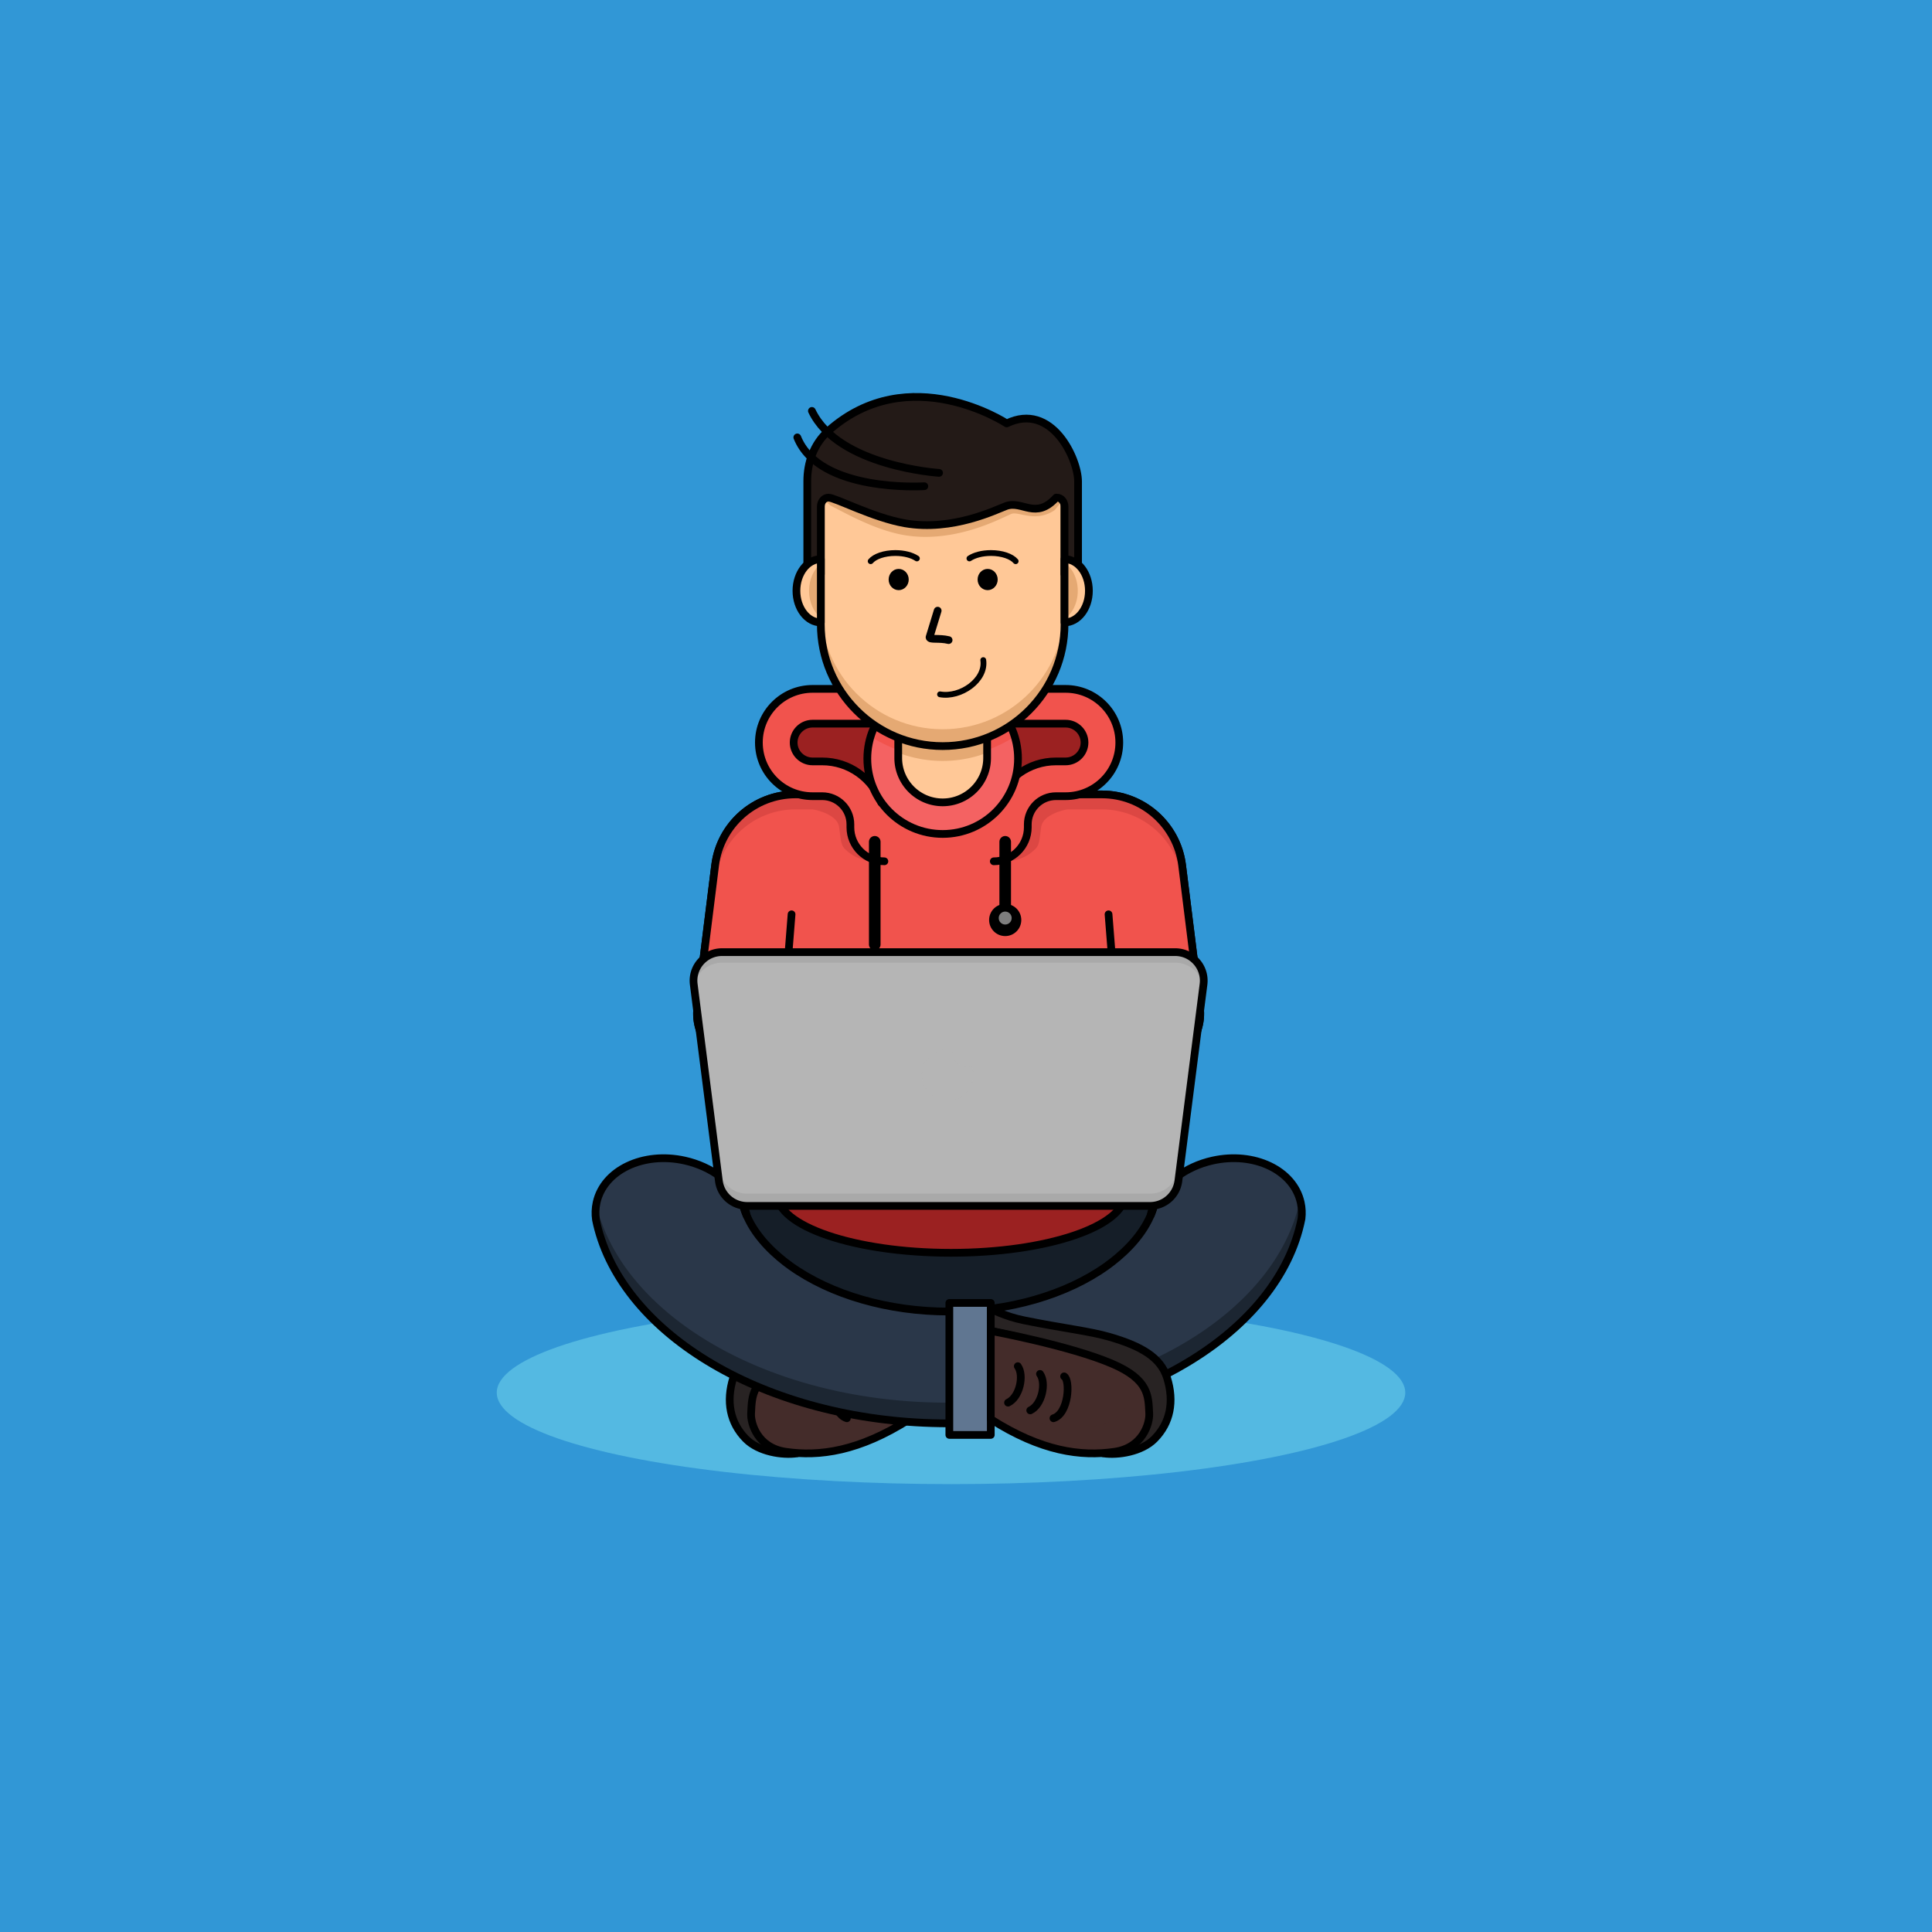 <svg xmlns="http://www.w3.org/2000/svg" enable-background="new 0 0 1000 1000" viewBox="0 0 1000 1000"><path fill="#3197d6" d="M0 0h1000v1000H0z"/><ellipse cx="492.244" cy="720.831" fill="#68cce9" opacity=".64" rx="235.119" ry="47.346"/><path fill="#282323" stroke="#000" stroke-linecap="round" stroke-linejoin="round" stroke-miterlimit="10" stroke-width="4" d="M379.541 713.161c3.339-10.675 13.416-16.43 29.809-21.192 10.442-3.033 23.625-4.395 44.264-8.579 10.068-2.041 17.166-5.966 17.166-5.966v11.45s-68.523 13.525-79.185 31.247c-5.206 8.653-3.603 29.959 20.867 32.151-7.473 1.092-19.797-.794-26.406-7.491-8.191-8.299-10.358-19.333-6.515-31.62z"/><path fill="#442c2a" d="M470.78 688.875s-41.024 7.598-62.891 17.029c-19.215 8.287-18.637 16.853-19.124 25.657-.281 5.082 3.289 17.718 17.897 19.876 17.391 2.57 37.936-.179 64.118-16.87v-45.692z"/><path fill="#442c2a" d="M388.765 731.561c.394-7.123.095-14.091 10.142-20.881-.444 2.46-.497 4.94-.635 7.439-.281 5.082 11.984-1.538 26.593.62 15.229 2.25 24.182 19.678 45.915 7.98v7.848c-26.182 16.691-46.727 19.439-64.118 16.87-14.608-2.158-18.178-14.794-17.897-19.876z" opacity=".37"/><path fill="none" stroke="#000" stroke-linecap="round" stroke-linejoin="round" stroke-miterlimit="10" stroke-width="4" d="M470.78 688.875s-41.024 7.598-62.891 17.029c-19.215 8.287-18.637 16.853-19.124 25.657-.281 5.082 3.289 17.718 17.897 19.876 17.391 2.57 37.936-.179 64.118-16.87v-45.692z"/><path fill="none" stroke="#000" stroke-linecap="round" stroke-linejoin="round" stroke-miterlimit="10" stroke-width="4" d="M432.83 712.398c-3.289 1.806-2.487 19.253 5.509 21.695M445.313 711.133c-3.419 4.812-.964 16.058 5.05 18.882M456.8 707.132c-3.419 4.812-.964 16.058 5.05 18.882"/><path fill="#151e28" d="M574.836 655.305c-21.58 14.985-52.328 23.58-84.359 23.58-32.031 0-62.778-8.595-84.358-23.58-9.911-6.882-26.536-21.293-26.536-40.492s16.626-33.61 26.536-40.492c21.58-14.985 52.327-23.58 84.358-23.58 32.031 0 62.779 8.595 84.359 23.58 9.911 6.882 26.536 21.293 26.536 40.492s-16.626 33.61-26.536 40.492z"/><path fill="#2a3749" d="M673.659 630.76c-.39 1.97-.85 3.93-1.38 5.87-15.56 56.93-90.8 100.1-181.27 100.1-90.71 0-166.11-43.4-181.4-100.54-.43-1.6-.81-3.2-1.13-4.82-.43-2.96-.34-5.96.32-8.95 3.73-16.77 24.14-26.49 45.58-21.72 14.1 3.14 25.15 11.76 29.99 22.07.53 2.24 1.26 4.4 2.15 6.47 5.16 11.98 15.64 21 22.65 26.03 20.94 14.98 50.76 23.58 81.84 23.58 31.07 0 60.9-8.6 81.83-23.58 7.05-5.06 17.61-14.16 22.74-26.24.82-1.94 1.5-3.95 2.01-6.04 4.78-10.4 15.87-19.13 30.08-22.29 21.45-4.77 41.85 4.95 45.58 21.72.621 2.78.741 5.58.41 8.34z"/><path fill="#151e28" d="M673.25 622.42a25.491 25.491 0 0 0-.355-1.384 85.149 85.149 0 0 1-1.165 4.878c-15.56 56.93-90.8 100.1-181.27 100.1-90.71 0-166.11-43.4-181.4-100.54a81.075 81.075 0 0 1-.468-1.854 24.821 24.821 0 0 0-.112 7.749c.32 1.62.7 3.22 1.13 4.82 15.29 57.14 90.69 100.54 181.4 100.54 90.47 0 165.71-43.17 181.27-100.1.53-1.94.99-3.9 1.38-5.87.33-2.759.21-5.559-.41-8.339z" opacity=".67"/><path fill="none" stroke="#000" stroke-linecap="round" stroke-linejoin="round" stroke-miterlimit="10" stroke-width="4" d="M673.659 630.76c-.39 1.97-.85 3.93-1.38 5.87-15.56 56.93-90.8 100.1-181.27 100.1-90.71 0-166.11-43.4-181.4-100.54-.43-1.6-.81-3.2-1.13-4.82-.43-2.96-.34-5.96.32-8.95 3.73-16.77 24.14-26.49 45.58-21.72 14.1 3.14 25.15 11.76 29.99 22.07.53 2.24 1.26 4.4 2.15 6.47 5.16 11.98 15.64 21 22.65 26.03 20.94 14.98 50.76 23.58 81.84 23.58 31.07 0 60.9-8.6 81.83-23.58 7.05-5.06 17.61-14.16 22.74-26.24.82-1.94 1.5-3.95 2.01-6.04 4.78-10.4 15.87-19.13 30.08-22.29 21.45-4.77 41.85 4.95 45.58 21.72.621 2.78.741 5.58.41 8.34z"/><ellipse cx="492.244" cy="617.813" fill="#9b2121" rx="90.149" ry="30.634"/><ellipse cx="492.244" cy="617.813" fill="none" stroke="#000" stroke-linecap="round" stroke-linejoin="round" stroke-miterlimit="10" stroke-width="4" rx="90.149" ry="30.634"/><path fill="#f1534d" d="M594.843 551.028H387.169c-15.878 0-28.163-13.915-26.196-29.67l9.176-73.481c2.618-20.964 20.438-36.698 41.565-36.698h158.585c21.127 0 38.947 15.733 41.565 36.698l9.176 73.481c1.966 15.755-10.319 29.67-26.197 29.67z"/><path fill="none" stroke="#000" stroke-linecap="round" stroke-linejoin="round" stroke-miterlimit="10" stroke-width="4" d="M594.843 551.028H387.169c-15.878 0-28.163-13.915-26.196-29.67l9.176-73.481c2.618-20.964 20.438-36.698 41.565-36.698h158.585c21.127 0 38.947 15.733 41.565 36.698l9.176 73.481c1.966 15.755-10.319 29.67-26.197 29.67zM409.712 473.242l-1.982 25.034M573.777 473.242l1.982 25.034"/><path fill="#f1534d" d="M594.843 551.028H387.169c-15.878 0-28.163-13.915-26.196-29.67l9.176-73.481c2.618-20.964 20.438-36.698 41.565-36.698h158.585c21.127 0 38.947 15.733 41.565 36.698l9.176 73.481c1.966 15.755-10.319 29.67-26.197 29.67z"/><g opacity=".24"><path fill="#9b2121" d="M370.148 455.637c2.618-20.964 20.438-36.698 41.565-36.698h158.585c21.127 0 38.947 15.733 41.565 36.698l9.1 72.878c.341-2.312.381-4.712.075-7.157l-9.176-73.481c-2.618-20.964-20.438-36.698-41.565-36.698H411.714c-21.127 0-38.947 15.733-41.565 36.698l-9.176 73.481a26.494 26.494 0 0 0 .075 7.157l9.1-72.878z"/><path fill="#9b2121" d="M420.944 418.94s12.288 2.154 13.348 9.012c.842 5.452.701 9.136 2.846 11.282s7.045 6.661 16.923 6.661c-5.529-5.529-5.638-24.8-7.076-24.8-1.438 0-5.007-9.587-5.007-9.587l-4.84-2.196c0-.002-17.705 2.216-16.194 9.628zM552.274 418.94s-12.288 2.154-13.348 9.012c-.842 5.452-.701 9.136-2.846 11.282-2.146 2.146-7.045 6.661-16.923 6.661 5.529-5.529 5.638-24.8 7.076-24.8 1.438 0 5.007-9.587 5.007-9.587l4.84-2.196c0-.002 17.704 2.216 16.194 9.628z"/></g><path fill="none" stroke="#000" stroke-linecap="round" stroke-linejoin="round" stroke-miterlimit="10" stroke-width="4" d="M594.843 551.028H387.169c-15.878 0-28.163-13.915-26.196-29.67l9.176-73.481c2.618-20.964 20.438-36.698 41.565-36.698h158.585c21.127 0 38.947 15.733 41.565 36.698l9.176 73.481c1.966 15.755-10.319 29.67-26.197 29.67zM409.712 473.242l-1.982 25.034M573.777 473.242l1.982 25.034"/><path fill="#9b2121" d="m464.303 369.298-32.91-1.725-15.369 1.725s-10.347 7.682-10.347 9.803c0 2.121 1.016 19.242 1.016 19.242s24.308 3.253 26.872 5.816 18.032 16.934 18.032 16.934l14.935-5.795 7.802-20.799-10.031-25.201z"/><path fill="#f1534d" d="M458.522 356.564h-37.956c-15.336 0-27.769 12.433-27.769 27.769 0 15.336 12.433 27.769 27.769 27.769h5.001c8.059 0 14.593 6.533 14.593 14.593v1.519c0 9.717 7.877 17.594 17.595 17.594v-18c.224 0 .405.182.405.405v-1.52c0-17.971-14.621-32.592-32.592-32.592h-5.001c-5.387 0-9.769-4.383-9.769-9.77s4.382-9.769 9.769-9.769h37.956l-.001-17.998z"/><path fill="none" stroke="#000" stroke-linecap="round" stroke-linejoin="round" stroke-miterlimit="10" stroke-width="4" d="M456.161 415.453c-4.589-12.449-16.571-21.35-30.594-21.35h-5.001c-5.387 0-9.769-4.383-9.769-9.77s4.382-9.769 9.769-9.769h37.956v-18h-37.956c-15.336 0-27.769 12.433-27.769 27.769v0c0 15.336 12.433 27.769 27.769 27.769h5.001c8.059 0 14.593 6.533 14.593 14.593v1.519c0 9.717 7.877 17.594 17.595 17.594"/><path fill="#9b2121" d="m507.838 369.298 32.91-1.725 15.369 1.725s10.347 7.682 10.347 9.803c0 2.121-1.016 19.242-1.016 19.242s-24.308 3.253-26.872 5.816c-2.564 2.564-18.032 16.934-18.032 16.934l-14.935-5.795-7.802-20.799 10.031-25.201z"/><path fill="#f1534d" d="M513.619 356.564h37.956c15.336 0 27.769 12.433 27.769 27.769 0 15.336-12.433 27.769-27.769 27.769h-5.001c-8.059 0-14.593 6.533-14.593 14.593v1.519c0 9.717-7.877 17.594-17.594 17.594v-18a.405.405 0 0 0-.405.405v-1.52c0-17.971 14.621-32.592 32.592-32.592h5.001c5.387 0 9.769-4.383 9.769-9.77s-4.382-9.769-9.769-9.769h-37.956v-17.998z"/><path fill="none" stroke="#000" stroke-linecap="round" stroke-linejoin="round" stroke-miterlimit="10" stroke-width="4" d="M515.98 415.453c4.589-12.449 16.571-21.35 30.594-21.35h5.001c5.387 0 9.769-4.383 9.769-9.77s-4.382-9.769-9.769-9.769h-37.956v-18h37.956c15.336 0 27.769 12.433 27.769 27.769v0c0 15.336-12.433 27.769-27.769 27.769h-5.001c-8.059 0-14.593 6.533-14.593 14.593v1.519c0 9.717-7.877 17.594-17.594 17.594"/><circle cx="487.925" cy="392.652" r="39" fill="#f46262"/><path fill="#f1534d" d="M450.636 381.204c10.765 6.934 23.56 10.976 37.289 10.976 13.729 0 26.524-4.043 37.289-10.976-4.892-15.952-19.734-27.551-37.289-27.551-17.555-.001-32.397 11.599-37.289 27.551z"/><circle cx="487.925" cy="392.652" r="39" fill="none" stroke="#000" stroke-linecap="round" stroke-linejoin="round" stroke-miterlimit="10" stroke-width="4"/><path fill="#ffc897" d="M487.925 415.298c-12.703 0-23-10.297-23-23v-17.242a5.758 5.758 0 0 1 5.758-5.758h34.485a5.758 5.758 0 0 1 5.758 5.758v17.242c-.001 12.703-10.298 23-23.001 23z"/><path fill="#e5a973" d="M505.167 369.298h-34.485c-3.18 0-5.758 2.767-5.758 6.181v14.139a64.523 64.523 0 0 0 23 4.243 64.523 64.523 0 0 0 23-4.243v-14.139c.001-3.413-2.577-6.181-5.757-6.181z"/><path fill="none" stroke="#000" stroke-linecap="round" stroke-linejoin="round" stroke-miterlimit="10" stroke-width="4" d="M487.925 415.298h0c-12.703 0-23-10.297-23-23v-17.242a5.758 5.758 0 0 1 5.758-5.758h34.485a5.758 5.758 0 0 1 5.758 5.758v17.242c-.001 12.703-10.298 23-23.001 23z"/><path fill="#607691" d="M491.379 674.396h21.447v68.316h-21.447z"/><path fill="none" stroke="#000" stroke-linecap="round" stroke-linejoin="round" stroke-miterlimit="10" stroke-width="4" d="M491.379 674.396h21.447v68.316h-21.447zM386.52 629.24c-.89-2.07-1.62-4.23-2.15-6.47.989 2.1 1.719 4.26 2.15 6.47zM595.58 629.03c.42-2.06 1.1-4.08 2.01-6.04-.51 2.09-1.191 4.1-2.01 6.04z"/><path fill="#b5b5b5" d="M595.251 624.18H386.76a14.791 14.791 0 0 1-14.672-12.916l-13.01-101.775c-1.13-8.842 5.759-16.667 14.672-16.667h234.512c8.914 0 15.802 7.825 14.672 16.667l-13.01 101.775a14.792 14.792 0 0 1-14.673 12.916z"/><path fill="#7e7e7e" d="M609.924 604.912a14.791 14.791 0 0 1-14.672 12.916H386.76a14.791 14.791 0 0 1-14.672-12.916l-12.823-100.31a14.77 14.77 0 0 0-.187 4.886l13.01 101.775a14.791 14.791 0 0 0 14.672 12.916h208.491a14.791 14.791 0 0 0 14.672-12.916l13.01-101.775a14.769 14.769 0 0 0-.187-4.886l-12.822 100.31z" opacity=".21"/><path fill="#7e7e7e" d="M359.2 510.448c1.227-6.835 7.191-12.172 14.55-12.172h234.512c7.358 0 13.323 5.337 14.55 12.172l.123-.959c1.13-8.842-5.759-16.667-14.672-16.667H373.75c-8.914 0-15.802 7.826-14.672 16.667l.122.959z" opacity=".21"/><path fill="none" stroke="#000" stroke-linecap="round" stroke-linejoin="round" stroke-miterlimit="10" stroke-width="4" d="M595.251 624.18H386.76a14.791 14.791 0 0 1-14.672-12.916l-13.01-101.775c-1.13-8.842 5.759-16.667 14.672-16.667h234.512c8.914 0 15.802 7.825 14.672 16.667l-13.01 101.775a14.792 14.792 0 0 1-14.673 12.916z"/><path fill="#b5b5b5" d="M500.932 552.253a8.068 8.068 0 0 1-8.068-8.068c0-.31.021-.614.055-.915a13.37 13.37 0 0 0-2.442-.234c-7.343 0-13.295 5.953-13.295 13.295s5.953 13.295 13.295 13.295 13.295-5.953 13.295-13.295c0-1.531-.272-2.995-.748-4.363a8.02 8.02 0 0 1-2.092.285z" opacity=".66"/><path fill="#282323" stroke="#000" stroke-linecap="round" stroke-linejoin="round" stroke-miterlimit="10" stroke-width="4" d="M604.066 713.161c-3.339-10.675-13.416-16.43-29.809-21.192-10.442-3.033-23.625-4.395-44.264-8.579-10.068-2.041-17.166-5.966-17.166-5.966v11.45s68.523 13.525 79.185 31.247c5.206 8.653 3.603 29.959-20.867 32.151 7.473 1.092 19.797-.794 26.406-7.491 8.191-8.299 10.358-19.333 6.515-31.62z"/><path fill="#442c2a" d="M512.827 688.875s41.024 7.598 62.891 17.029c19.215 8.287 18.637 16.853 19.124 25.657.281 5.082-3.289 17.718-17.897 19.876-17.391 2.57-37.936-.179-64.118-16.87v-45.692z"/><path fill="#442c2a" d="M594.842 731.561c-.394-7.123-.095-14.091-10.142-20.881.444 2.46.497 4.94.635 7.439.281 5.082-3.289 17.718-17.897 19.876-15.229 2.25-32.877.421-54.611-11.276v7.848c26.182 16.691 46.727 19.439 64.118 16.87 14.608-2.158 18.178-14.794 17.897-19.876z" opacity=".37"/><path fill="none" stroke="#000" stroke-linecap="round" stroke-linejoin="round" stroke-miterlimit="10" stroke-width="4" d="M512.827 688.875s41.024 7.598 62.891 17.029c19.215 8.287 18.637 16.853 19.124 25.657.281 5.082-3.289 17.718-17.897 19.876-17.391 2.57-37.936-.179-64.118-16.87v-45.692z"/><path fill="none" stroke="#000" stroke-linecap="round" stroke-linejoin="round" stroke-miterlimit="10" stroke-width="4" d="M550.777 712.398c3.289 1.806 2.487 19.253-5.509 21.695M538.294 711.133c3.419 4.812.964 16.058-5.05 18.882M526.807 707.132c3.419 4.812.964 16.058-5.05 18.882"/><path fill="none" stroke="#000" stroke-linecap="round" stroke-linejoin="round" stroke-miterlimit="10" stroke-width="6" d="M452.773 435.716v53.148M520.292 435.716v37.526"/><circle cx="520.292" cy="476.185" r="8.327"/><circle cx="520.292" cy="475.185" r="3.353" fill="#7e7e7e"/><path fill="#ffc897" d="M487.925 386.18c-34.835 0-63.074-28.239-63.074-63.073v-73.238h126.147v73.238c0 34.834-28.238 63.073-63.073 63.073z"/><path fill="#e5a973" d="M487.925 377.454c-34.835 0-63.074-28.239-63.074-63.073v8.726c0 34.835 28.239 63.073 63.073 63.073 34.835 0 63.073-28.239 63.073-63.073v-8.726c.001 34.834-28.237 63.073-63.072 63.073z"/><path fill="none" stroke="#000" stroke-linecap="round" stroke-linejoin="round" stroke-miterlimit="10" stroke-width="4" d="M487.925 386.18h0c-34.835 0-63.074-28.239-63.074-63.073v-73.238h126.147v73.238c0 34.834-28.238 63.073-63.073 63.073z"/><path fill="#e5a973" d="M551.541 257.175c-.199-3.437-.38-6.876-.542-10.317-42.041 1.985-84.173 1.674-126.131-1.981-.277 3.89-.534 7.782-.769 11.677a497.204 497.204 0 0 0 5.806 5.159c1.639.818 3.742 1.924 5.589 2.88 8.401 4.382 20.123 10.031 31.271 12.152 4.121.795 8.435 1.177 12.806 1.147 18.933-.175 34.81-7.703 41.501-10.81.987-.462 1.839-.862 2.286-1.044.418-.17.85-.258 1.358-.28 1.172-.048 2.61.259 4.278.607 2.24.468 4.784.986 7.667.829 3.295-.178 6.344-1.216 9.187-3.114 1.902-2.309 3.8-4.611 5.693-6.905z"/><path fill="#231a17" d="M521.059 219.164s-50.486-33.318-92.307 3.861c-7.751 6.891-10.906 16.763-10.906 25.924v48.247h7.006v-35.007c0-2.55 1.769-4.617 3.951-4.617 3.568 0 23.103 10.408 39.562 13.275 24.875 4.333 47.648-7.231 52.46-8.945 8.369-2.981 15.219 7.365 25.849-4.33h.374c2.182 0 3.951 2.067 3.951 4.617v35.007h7.006V249.18c-.001-11.667-13.621-41.307-36.946-30.016z"/><path fill="#231a17" d="M417.846 290.639h7.006v6.557h-7.006zM550.998 290.639h7.006v6.557h-7.006z" opacity=".34"/><path fill="none" stroke="#000" stroke-linecap="round" stroke-linejoin="round" stroke-miterlimit="10" stroke-width="4" d="M521.059 219.164s-50.486-33.318-92.307 3.861c-7.751 6.891-10.906 16.763-10.906 25.924v48.247h7.006v-35.007c0-2.55 1.769-4.617 3.951-4.617h0c3.568 0 23.103 10.408 39.562 13.275 24.875 4.333 47.648-7.231 52.46-8.945 8.369-2.981 15.219 7.365 25.849-4.33h.374c2.182 0 3.951 2.067 3.951 4.617v35.007h7.006V249.18c-.001-11.667-13.621-41.307-36.946-30.016z"/><path fill="none" stroke="#000" stroke-linecap="round" stroke-linejoin="round" stroke-miterlimit="10" stroke-width="4" d="M478.43 251.667s-54.19 3.518-65.739-25.271M486.071 244.759s-52.234-3.34-65.833-32.067"/><path fill="#ffc897" d="M550.998 289.404v32.768c6.969 0 12.619-7.335 12.619-16.384 0-9.048-5.649-16.384-12.619-16.384z"/><path fill="#e5a973" d="M550.998 291.227v29.123c4.066-2.72 6.852-8.213 6.852-14.561 0-6.349-2.786-11.842-6.852-14.562z"/><path fill="none" stroke="#000" stroke-linecap="round" stroke-linejoin="round" stroke-miterlimit="10" stroke-width="4" d="M550.998 289.404v32.768c6.969 0 12.619-7.335 12.619-16.384v0c0-9.048-5.649-16.384-12.619-16.384z"/><path fill="#ffc897" d="M424.851 289.404v32.768c-6.969 0-12.619-7.335-12.619-16.384.001-9.048 5.65-16.384 12.619-16.384z"/><path fill="#e5a973" d="M424.851 291.788c-3.645 2.873-6.089 8.059-6.089 14 0 5.941 2.444 11.128 6.089 14v-28z"/><path fill="none" stroke="#000" stroke-linecap="round" stroke-linejoin="round" stroke-miterlimit="10" stroke-width="4" d="M424.851 289.404v32.768c-6.969 0-12.619-7.335-12.619-16.384v0c.001-9.048 5.65-16.384 12.619-16.384zM485.338 316.085l-4.203 13.731c0 1.494 4.935.279 9.87 1.493"/><path fill="none" stroke="#000" stroke-linecap="round" stroke-linejoin="round" stroke-miterlimit="10" stroke-width="3" d="M508.937 341.671c1.537 10.415-11.857 19.629-22.379 17.719"/><ellipse cx="465.154" cy="299.965" fill="none" stroke="#000" stroke-linecap="round" stroke-linejoin="round" stroke-miterlimit="10" stroke-width="2" rx="4.198" ry="4.502"/><ellipse cx="465.154" cy="299.965" rx="4.198" ry="4.502"/><path fill="none" stroke="#000" stroke-linecap="round" stroke-linejoin="round" stroke-miterlimit="10" stroke-width="3" d="M450.653 290.479c2.106-2.49 7.036-4.236 12.782-4.236 4.568 0 8.62 1.104 11.148 2.807"/><ellipse cx="511.204" cy="299.965" fill="none" stroke="#000" stroke-linecap="round" stroke-linejoin="round" stroke-miterlimit="10" stroke-width="2" rx="4.198" ry="4.502"/><ellipse cx="511.204" cy="299.965" rx="4.198" ry="4.502"/><path fill="none" stroke="#000" stroke-linecap="round" stroke-linejoin="round" stroke-miterlimit="10" stroke-width="3" d="M525.705 290.479c-2.106-2.49-7.036-4.236-12.782-4.236-4.568 0-8.62 1.104-11.148 2.807"/></svg>